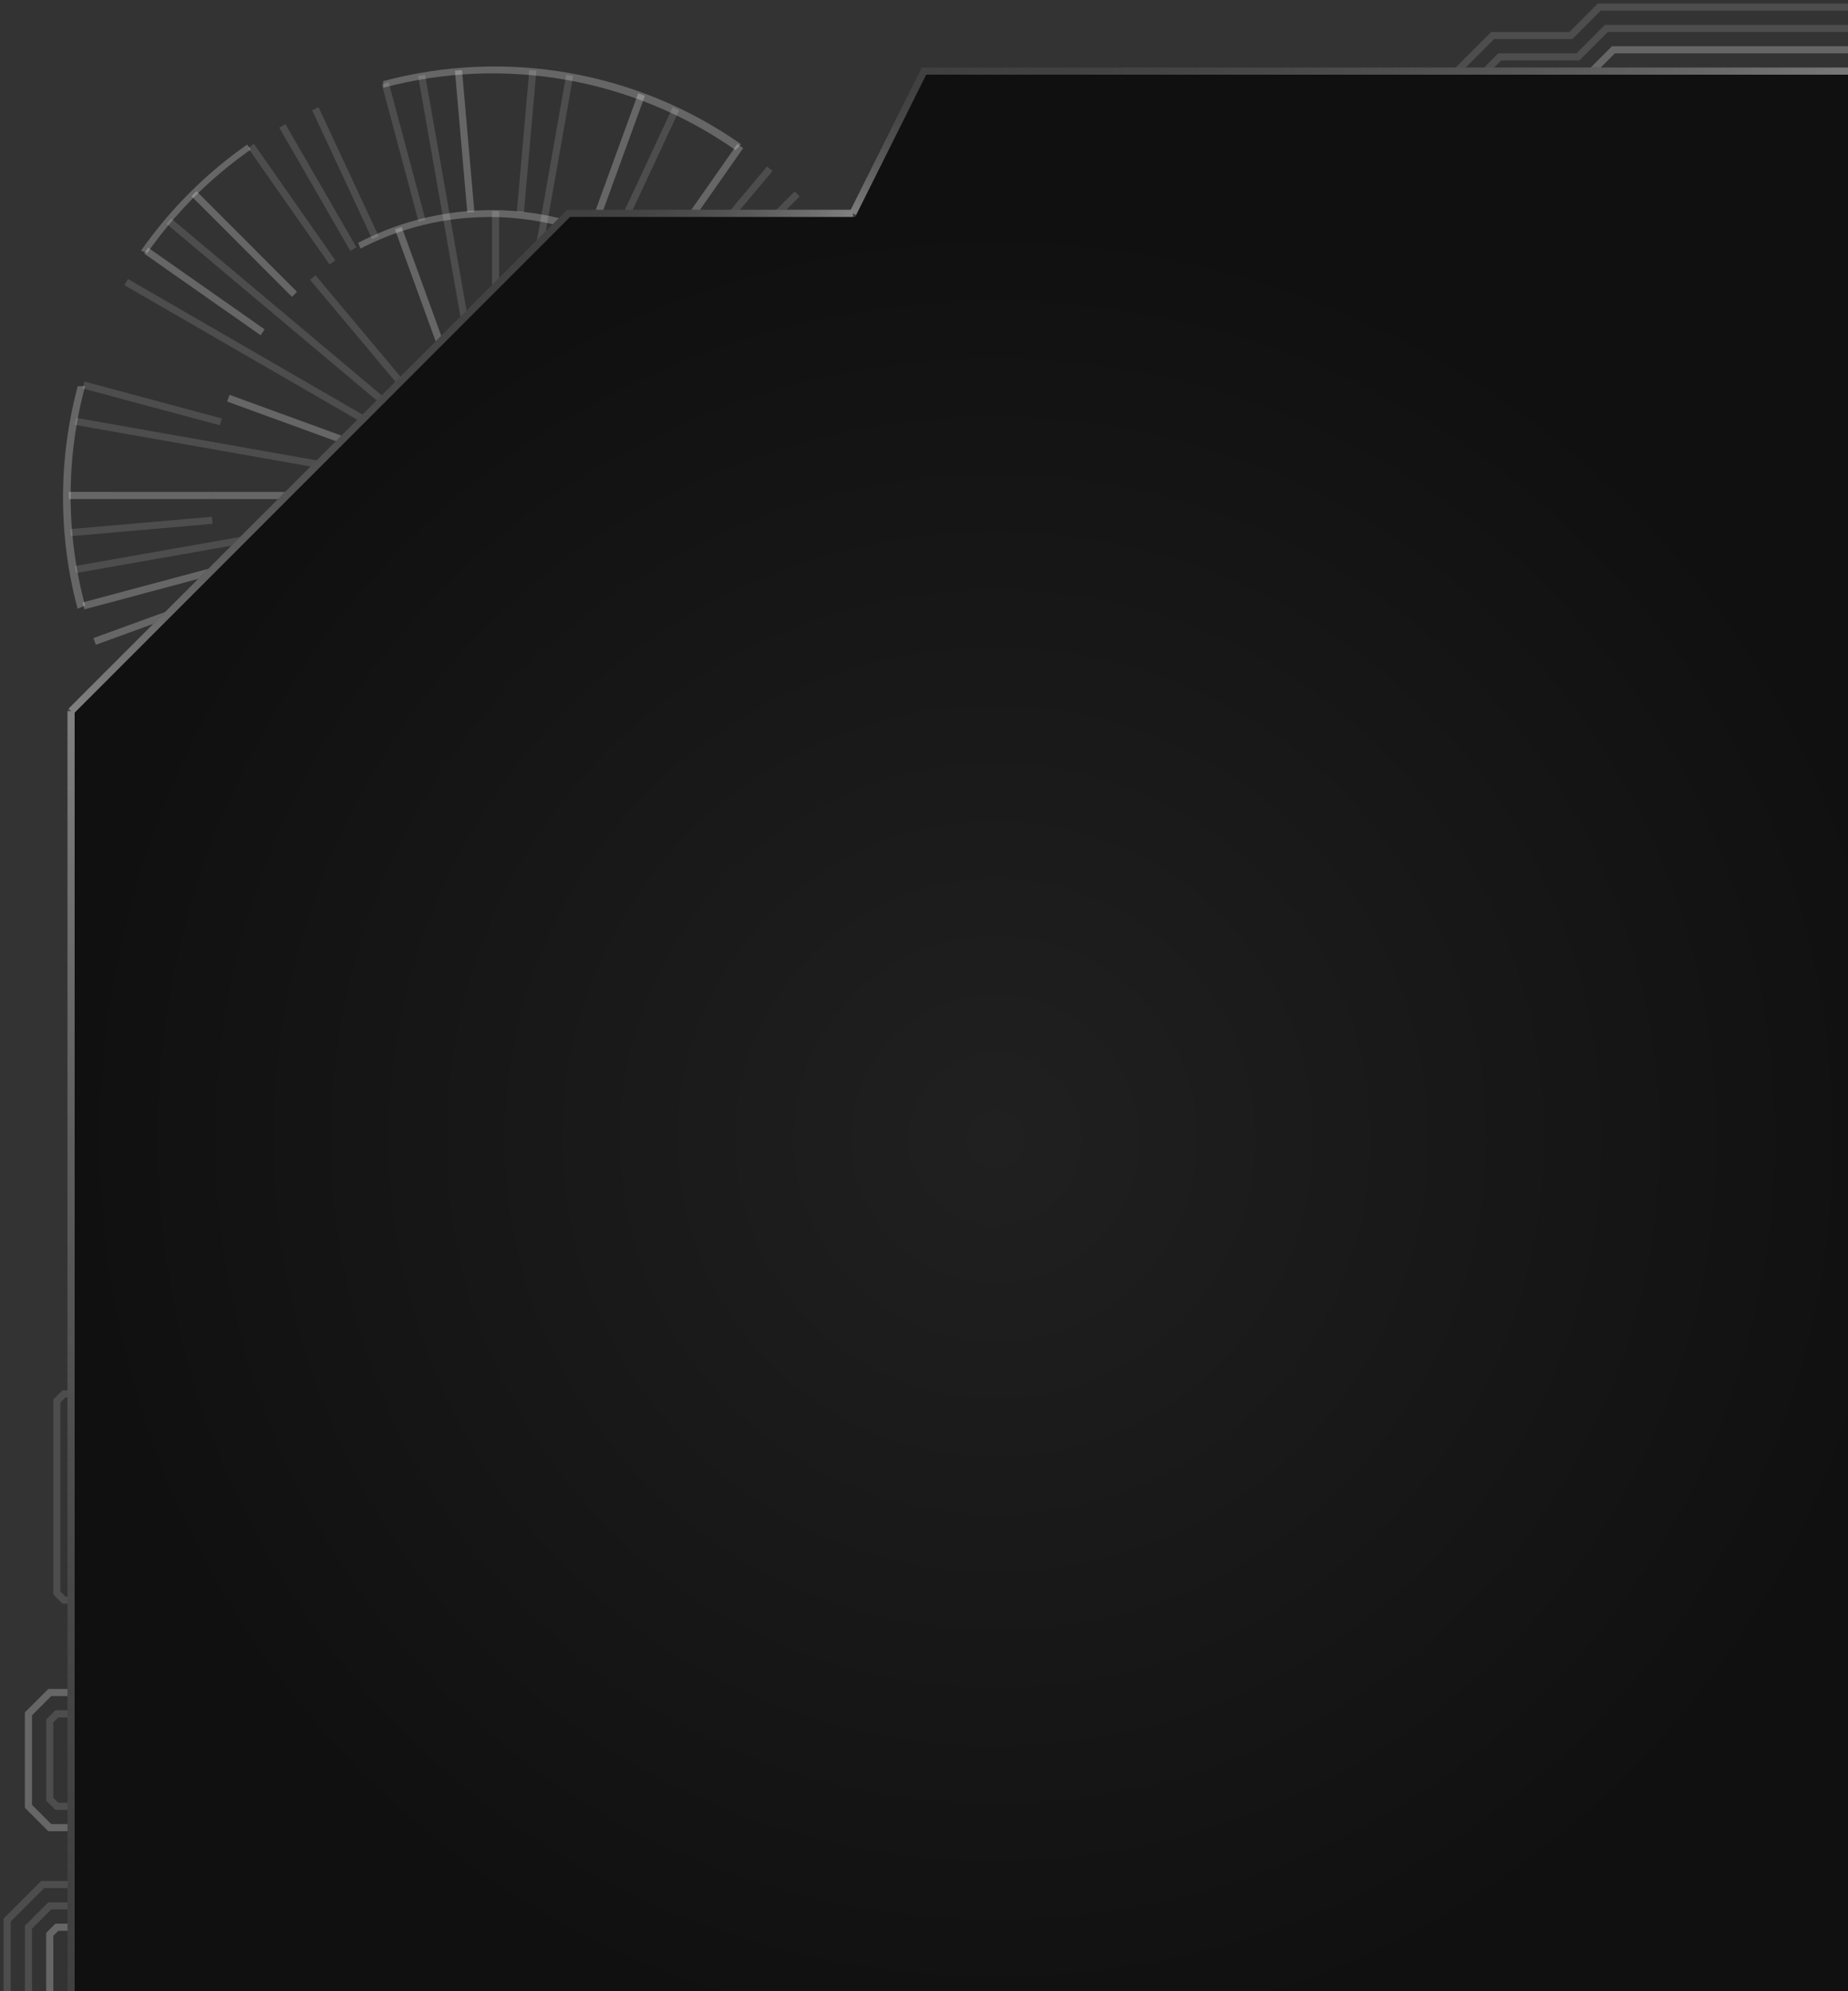 <?xml version="1.0" encoding="UTF-8" standalone="no"?>
<!-- Created with Inkscape (http://www.inkscape.org/) -->

<svg
   xmlns:dc="http://purl.org/dc/elements/1.1/"
   xmlns:cc="http://creativecommons.org/ns#"
   xmlns:rdf="http://www.w3.org/1999/02/22-rdf-syntax-ns#"
   xmlns:svg="http://www.w3.org/2000/svg"
   xmlns="http://www.w3.org/2000/svg"
   xmlns:xlink="http://www.w3.org/1999/xlink"
   xmlns:sodipodi="http://sodipodi.sourceforge.net/DTD/sodipodi-0.dtd"
   xmlns:inkscape="http://www.inkscape.org/namespaces/inkscape"
   width="260"
   height="280"
   id="svg2"
   version="1.1"
   inkscape:version="0.48.3.1 r9886"
   sodipodi:docname="orbits2.svg"
   inkscape:export-filename="/home/michael/code/endless-sky/assets/ui elements/orbits.png"
   inkscape:export-xdpi="90"
   inkscape:export-ydpi="90">
  <rect width="100%" height="100%" fill="#333333" stroke="none"/>
  <defs
     id="defs4">
    <linearGradient
       id="linearGradient3773">
      <stop
         style="stop-color:#202020;stop-opacity:1;"
         offset="0"
         id="stop3775" />
      <stop
         style="stop-color:#101010;stop-opacity:1;"
         offset="1"
         id="stop3777" />
    </linearGradient>
    <radialGradient
       inkscape:collect="always"
       xlink:href="#linearGradient3773"
       id="radialGradient3789"
       cx="140"
       cy="931.255"
       fx="140"
       fy="931.255"
       r="125.5"
       gradientTransform="matrix(1.036,1.3528938e-7,-1.3528939e-7,1.036,-5.02,-32.285)"
       gradientUnits="userSpaceOnUse" />
    <linearGradient
       inkscape:collect="always"
       xlink:href="#linearGradient3934"
       id="linearGradient8276"
       gradientUnits="userSpaceOnUse"
       gradientTransform="matrix(0,-1,1.625,0,-673,1332.362)"
       x1="679.5"
       y1="408"
       x2="680"
       y2="448" />
    <linearGradient
       id="linearGradient3934">
      <stop
         style="stop-color:#808080;stop-opacity:1;"
         offset="0"
         id="stop3936" />
      <stop
         style="stop-color:#404040;stop-opacity:0;"
         offset="1"
         id="stop3938" />
    </linearGradient>
    <linearGradient
       y2="448"
       x2="680"
       y1="408"
       x1="679.5"
       gradientTransform="matrix(0,-1,-3.5,0,1698,1462.362)"
       gradientUnits="userSpaceOnUse"
       id="linearGradient3276"
       xlink:href="#linearGradient3934"
       inkscape:collect="always" />
    <linearGradient
       inkscape:collect="always"
       xlink:href="#linearGradient3934"
       id="linearGradient3861"
       gradientUnits="userSpaceOnUse"
       gradientTransform="matrix(0,-1,-1,0,528,1482.362)"
       x1="679.5"
       y1="408"
       x2="680"
       y2="448" />
    <linearGradient
       inkscape:collect="always"
       xlink:href="#linearGradient3934"
       id="linearGradient3865"
       gradientUnits="userSpaceOnUse"
       gradientTransform="matrix(0,-1,-1,0,528,1482.362)"
       x1="679.5"
       y1="408"
       x2="700"
       y2="398" />
    <linearGradient
       inkscape:collect="always"
       xlink:href="#linearGradient3934"
       id="linearGradient3869"
       gradientUnits="userSpaceOnUse"
       gradientTransform="matrix(0,-1,-1,0,418,1552.362)"
       x1="679.5"
       y1="408"
       x2="750"
       y2="338" />
    <linearGradient
       inkscape:collect="always"
       xlink:href="#linearGradient3934"
       id="linearGradient3873"
       gradientUnits="userSpaceOnUse"
       gradientTransform="matrix(0,-1,-1,0,418,1552.362)"
       x1="679.5"
       y1="408"
       x2="490"
       y2="408" />
  </defs>
  <sodipodi:namedview
     id="base"
     pagecolor="#000000"
     bordercolor="#666666"
     borderopacity="1.0"
     inkscape:pageopacity="0"
     inkscape:pageshadow="2"
     inkscape:zoom="1.4142136"
     inkscape:cx="52.21033"
     inkscape:cy="236.56909"
     inkscape:document-units="px"
     inkscape:current-layer="layer1"
     showgrid="false"
     inkscape:window-width="1855"
     inkscape:window-height="1056"
     inkscape:window-x="65"
     inkscape:window-y="24"
     inkscape:window-maximized="1">
    <inkscape:grid
       type="xygrid"
       id="grid2985"
       empspacing="5"
       visible="true"
       enabled="true"
       snapvisiblegridlinesonly="true" />
  </sodipodi:namedview>
  <g
     inkscape:label="Layer 1"
     inkscape:groupmode="layer"
     id="layer1"
     transform="translate(0,-772.362)">
    <g
       id="g4146"
       transform="matrix(0.985,0.174,-0.174,0.985,149.452,-6.086)">
      <path
         inkscape:connector-curvature="0"
         id="path6488"
         d="M 40.716,820.578 26.574,806.436"
         style="fill:none;stroke:#ffffff;stroke-width:1;stroke-miterlimit:4;stroke-opacity:0.125;stroke-dasharray:none;stroke-dashoffset:0" />
      <path
         sodipodi:type="arc"
         style="fill:none;stroke:#ffffff;stroke-width:0.866;stroke-miterlimit:4;stroke-opacity:0.251;stroke-dasharray:none;stroke-dashoffset:0"
         id="path6490"
         sodipodi:cx="250"
         sodipodi:cy="1223"
         sodipodi:rx="60"
         sodipodi:ry="45"
         d="m 229.479,1265.286 c -9.897,-2.702 -18.671,-7.31 -25.441,-13.361"
         transform="matrix(0.707,0.707,-0.943,0.943,1045.279,-480.97)"
         sodipodi:start="1.9198622"
         sodipodi:end="2.443461"
         sodipodi:open="true" />
      <path
         inkscape:connector-curvature="0"
         id="path6492"
         d="M 69,848.862 38.358,823.151"
         style="fill:none;stroke:#ffffff;stroke-width:1;stroke-miterlimit:4;stroke-opacity:0.125;stroke-dasharray:none;stroke-dashoffset:0" />
      <path
         inkscape:connector-curvature="0"
         id="path6496"
         d="M 36.234,825.919 19.851,814.448"
         style="fill:none;stroke:#ffffff;stroke-width:1;stroke-miterlimit:4;stroke-opacity:0.251;stroke-dasharray:none;stroke-dashoffset:0" />
      <path
         inkscape:connector-curvature="0"
         id="path6498"
         d="M 69,848.862 34.359,828.862"
         style="fill:none;stroke:#ffffff;stroke-width:1;stroke-miterlimit:4;stroke-opacity:0.125;stroke-dasharray:none;stroke-dashoffset:0" />
      <path
         style="fill:none;stroke:#ffffff;stroke-width:1;stroke-miterlimit:4;stroke-opacity:0.125;stroke-dasharray:none;stroke-dashoffset:0"
         d="M 34.359,828.862 17.039,818.862"
         id="path6500"
         inkscape:connector-curvature="0" />
      <path
         inkscape:connector-curvature="0"
         id="path6502"
         d="M 32.748,831.957 14.622,823.505"
         style="fill:none;stroke:#ffffff;stroke-width:1;stroke-miterlimit:4;stroke-opacity:0.251;stroke-dasharray:none;stroke-dashoffset:0" />
      <path
         inkscape:connector-curvature="0"
         id="path6504"
         d="M 69,848.862 31.413,835.181"
         style="fill:none;stroke:#ffffff;stroke-width:1;stroke-miterlimit:4;stroke-opacity:0.125;stroke-dasharray:none;stroke-dashoffset:0" />
      <path
         style="fill:none;stroke:#ffffff;stroke-width:1;stroke-miterlimit:4;stroke-opacity:0.125;stroke-dasharray:none;stroke-dashoffset:0"
         d="M 31.413,835.181 12.619,828.341"
         id="path6506"
         inkscape:connector-curvature="0" />
      <path
         inkscape:connector-curvature="0"
         id="path6510"
         d="m 69,848.862 -39.392,-6.946"
         style="fill:none;stroke:#ffffff;stroke-width:1;stroke-miterlimit:4;stroke-opacity:0.251;stroke-dasharray:none;stroke-dashoffset:0" />
      <path
         inkscape:connector-curvature="0"
         id="path6514"
         d="M 29.152,845.376 9.228,843.633"
         style="fill:none;stroke:#ffffff;stroke-width:1;stroke-miterlimit:4;stroke-opacity:0.125;stroke-dasharray:none;stroke-dashoffset:0" />
      <path
         inkscape:connector-curvature="0"
         id="path6516"
         d="m 69,848.862 -40,-10e-6"
         style="fill:none;stroke:#ffffff;stroke-width:1;stroke-miterlimit:4;stroke-opacity:0.125;stroke-dasharray:none;stroke-dashoffset:0" />
      <path
         style="fill:none;stroke:#ffffff;stroke-width:1;stroke-miterlimit:4;stroke-opacity:0.125;stroke-dasharray:none;stroke-dashoffset:0"
         d="m 29,848.862 -20,7e-5"
         id="path6518"
         inkscape:connector-curvature="0" />
      <path
         inkscape:connector-curvature="0"
         id="path6522"
         d="m 69,848.862 -39.392,6.946"
         style="fill:none;stroke:#ffffff;stroke-width:1;stroke-miterlimit:4;stroke-opacity:0.251;stroke-dasharray:none;stroke-dashoffset:0" />
      <path
         style="fill:none;stroke:#ffffff;stroke-width:1;stroke-miterlimit:4;stroke-opacity:0.251;stroke-dasharray:none;stroke-dashoffset:0"
         d="M 29.608,855.808 9.912,859.281"
         id="path6524"
         inkscape:connector-curvature="0" />
      <path
         inkscape:connector-curvature="0"
         id="path6526"
         d="m 30.363,859.215 -19.319,5.177"
         style="fill:none;stroke:#ffffff;stroke-width:1;stroke-miterlimit:4;stroke-opacity:0.125;stroke-dasharray:none;stroke-dashoffset:0" />
      <path
         inkscape:connector-curvature="0"
         id="path6528"
         d="M 69,848.862 31.412,862.543"
         style="fill:none;stroke:#ffffff;stroke-width:1;stroke-miterlimit:4;stroke-opacity:0.125;stroke-dasharray:none;stroke-dashoffset:0" />
      <path
         style="fill:none;stroke:#ffffff;stroke-width:1;stroke-miterlimit:4;stroke-opacity:0.125;stroke-dasharray:none;stroke-dashoffset:0"
         d="m 31.412,862.543 -18.794,6.841"
         id="path6530"
         inkscape:connector-curvature="0" />
      <path
         inkscape:connector-curvature="0"
         id="path6532"
         d="m 32.748,865.767 -18.126,8.453"
         style="fill:none;stroke:#ffffff;stroke-width:1;stroke-miterlimit:4;stroke-opacity:0.251;stroke-dasharray:none;stroke-dashoffset:0" />
      <path
         inkscape:connector-curvature="0"
         id="path6534"
         d="M 69,848.862 34.359,868.862"
         style="fill:none;stroke:#ffffff;stroke-width:1;stroke-miterlimit:4;stroke-opacity:0.125;stroke-dasharray:none;stroke-dashoffset:0" />
      <path
         style="fill:none;stroke:#ffffff;stroke-width:1;stroke-miterlimit:4;stroke-opacity:0.251;stroke-dasharray:none;stroke-dashoffset:0"
         d="M 34.359,868.862 17.039,878.862"
         id="path6536"
         inkscape:connector-curvature="0" />
      <path
         inkscape:connector-curvature="0"
         id="path6538"
         d="M 36.234,871.805 19.851,883.277"
         style="fill:none;stroke:#ffffff;stroke-width:1;stroke-miterlimit:4;stroke-opacity:0.125;stroke-dasharray:none;stroke-dashoffset:0" />
      <path
         inkscape:connector-curvature="0"
         id="path6542"
         d="M 43.289,818.22 30.433,802.9"
         style="fill:none;stroke:#ffffff;stroke-width:1;stroke-miterlimit:4;stroke-opacity:0.125;stroke-dasharray:none;stroke-dashoffset:0" />
      <path
         style="fill:none;stroke:#ffffff;stroke-width:1;stroke-miterlimit:4;stroke-opacity:0.125;stroke-dasharray:none;stroke-dashoffset:0"
         d="m 46.057,816.096 -11.472,-16.383"
         id="path6544"
         inkscape:connector-curvature="0" />
      <path
         style="fill:none;stroke:#ffffff;stroke-width:1;stroke-miterlimit:4;stroke-opacity:0.251;stroke-dasharray:none;stroke-dashoffset:0"
         d="M 69,848.862 49,814.221"
         id="path6546"
         inkscape:connector-curvature="0" />
      <path
         style="fill:none;stroke:#ffffff;stroke-width:1;stroke-miterlimit:4;stroke-opacity:0.125;stroke-dasharray:none;stroke-dashoffset:0"
         d="M 52.095,812.61 43.643,794.484"
         id="path6550"
         inkscape:connector-curvature="0" />
      <path
         style="fill:none;stroke:#ffffff;stroke-width:1;stroke-miterlimit:4;stroke-opacity:0.125;stroke-dasharray:none;stroke-dashoffset:0"
         d="M 69,848.862 55.319,811.275"
         id="path6552"
         inkscape:connector-curvature="0" />
      <path
         inkscape:connector-curvature="0"
         id="path6554"
         d="m 55.319,811.275 -6.84,-18.794"
         style="fill:none;stroke:#ffffff;stroke-width:1;stroke-miterlimit:4;stroke-opacity:0.125;stroke-dasharray:none;stroke-dashoffset:0" />
      <path
         style="fill:none;stroke:#ffffff;stroke-width:1;stroke-miterlimit:4;stroke-opacity:0.251;stroke-dasharray:none;stroke-dashoffset:0"
         d="M 58.647,810.225 53.471,790.907"
         id="path6556"
         inkscape:connector-curvature="0" />
      <path
         style="fill:none;stroke:#ffffff;stroke-width:1;stroke-miterlimit:4;stroke-opacity:0.125;stroke-dasharray:none;stroke-dashoffset:0"
         d="m 69,848.862 -6.946,-39.392"
         id="path6558"
         inkscape:connector-curvature="0" />
      <path
         style="fill:none;stroke:#ffffff;stroke-width:1;stroke-miterlimit:4;stroke-opacity:0.125;stroke-dasharray:none;stroke-dashoffset:0"
         d="m 65.514,809.014 -1.743,-19.924"
         id="path6562"
         inkscape:connector-curvature="0" />
      <path
         style="fill:none;stroke:#ffffff;stroke-width:1;stroke-miterlimit:4;stroke-opacity:0.125;stroke-dasharray:none;stroke-dashoffset:0"
         d="m 69,848.862 -2e-5,-40"
         id="path6564"
         inkscape:connector-curvature="0" />
      <path
         inkscape:connector-curvature="0"
         id="path6566"
         d="m 69,808.862 7e-5,-20"
         style="fill:none;stroke:#ffffff;stroke-width:1;stroke-miterlimit:4;stroke-opacity:0.125;stroke-dasharray:none;stroke-dashoffset:0" />
      <path
         style="fill:none;stroke:#ffffff;stroke-width:1;stroke-miterlimit:4;stroke-opacity:0.251;stroke-dasharray:none;stroke-dashoffset:0"
         d="m 69,848.862 6.946,-39.392"
         id="path6570"
         inkscape:connector-curvature="0" />
      <path
         inkscape:connector-curvature="0"
         id="path6572"
         d="m 75.946,809.47 3.473,-19.696"
         style="fill:none;stroke:#ffffff;stroke-width:1;stroke-miterlimit:4;stroke-opacity:0.251;stroke-dasharray:none;stroke-dashoffset:0" />
      <path
         style="fill:none;stroke:#ffffff;stroke-width:1;stroke-miterlimit:4;stroke-opacity:0.125;stroke-dasharray:none;stroke-dashoffset:0"
         d="m 79.353,810.225 5.177,-19.319"
         id="path6574"
         inkscape:connector-curvature="0" />
      <path
         style="fill:none;stroke:#ffffff;stroke-width:1;stroke-miterlimit:4;stroke-opacity:0.125;stroke-dasharray:none;stroke-dashoffset:0"
         d="M 69,848.862 82.681,811.274"
         id="path6576"
         inkscape:connector-curvature="0" />
      <path
         style="fill:none;stroke:#ffffff;stroke-width:1;stroke-miterlimit:4;stroke-opacity:0.251;stroke-dasharray:none;stroke-dashoffset:0"
         d="M 85.905,812.61 94.357,794.484"
         id="path6580"
         inkscape:connector-curvature="0" />
      <path
         style="fill:none;stroke:#ffffff;stroke-width:1;stroke-miterlimit:4;stroke-opacity:0.125;stroke-dasharray:none;stroke-dashoffset:0"
         d="M 69,848.862 89,814.221"
         id="path6582"
         inkscape:connector-curvature="0" />
      <path
         inkscape:connector-curvature="0"
         id="path6584"
         d="M 89,814.221 99,796.901"
         style="fill:none;stroke:#ffffff;stroke-width:1;stroke-miterlimit:4;stroke-opacity:0.125;stroke-dasharray:none;stroke-dashoffset:0" />
      <path
         style="fill:none;stroke:#ffffff;stroke-width:1;stroke-miterlimit:4;stroke-opacity:0.125;stroke-dasharray:none;stroke-dashoffset:0"
         d="M 91.943,816.096 103.415,799.713"
         id="path6586"
         inkscape:connector-curvature="0" />
      <path
         transform="matrix(0.471,0.471,-0.629,0.629,719.853,-37.693)"
         d="m 190.517,1217.108 c 3.428,-19.465 23.286,-35.016 49.067,-38.425"
         sodipodi:ry="45"
         sodipodi:rx="60"
         sodipodi:cy="1223"
         sodipodi:cx="250"
         id="path6588"
         style="fill:none;stroke:#ffffff;stroke-width:1.299;stroke-miterlimit:4;stroke-opacity:0.251;stroke-dasharray:none;stroke-dashoffset:0"
         sodipodi:type="arc"
         sodipodi:start="3.2729029"
         sodipodi:end="4.5378929"
         sodipodi:open="true" />
      <path
         sodipodi:end="3.1415927"
         sodipodi:start="2.7925268"
         transform="matrix(0.707,0.707,-0.943,0.943,1045.279,-480.97)"
         d="M 193.618,1238.391 C 191.225,1233.458 190,1228.249 190,1223"
         sodipodi:ry="45"
         sodipodi:rx="60"
         sodipodi:cy="1223"
         sodipodi:cx="250"
         id="path3837"
         style="fill:none;stroke:#ffffff;stroke-width:0.866;stroke-miterlimit:4;stroke-opacity:0.251;stroke-dasharray:none;stroke-dashoffset:0"
         sodipodi:type="arc"
         sodipodi:open="true" />
      <path
         sodipodi:open="true"
         sodipodi:end="4.3633231"
         sodipodi:start="3.4906585"
         transform="matrix(0.707,0.707,-0.943,0.943,1045.279,-480.97)"
         d="m 193.618,1207.609 c 6.066,-12.499 19.194,-22.346 35.86,-26.895"
         sodipodi:ry="45"
         sodipodi:rx="60"
         sodipodi:cy="1223"
         sodipodi:cx="250"
         id="path3839"
         style="fill:none;stroke:#ffffff;stroke-width:0.866;stroke-miterlimit:4;stroke-opacity:0.251;stroke-dasharray:none;stroke-dashoffset:0"
         sodipodi:type="arc" />
    </g>
    <g
       id="g3918">
      <path
         transform="translate(0,772.362)"
         inkscape:connector-curvature="0"
         id="path3904"
         d="m 1,280 0,-10 5,-5 4,0"
         style="fill:none;stroke:#ffffff;stroke-width:1;stroke-linecap:butt;stroke-miterlimit:4;stroke-opacity:0.125;stroke-dasharray:none;stroke-dashoffset:0" />
      <path
         transform="translate(0,772.362)"
         inkscape:connector-curvature="0"
         id="path3906"
         d="m 4,280 0,-9 3,-3 3,0"
         style="fill:none;stroke:#ffffff;stroke-width:1;stroke-linecap:butt;stroke-miterlimit:4;stroke-opacity:0.125;stroke-dasharray:none;stroke-dashoffset:0" />
      <path
         transform="translate(0,772.362)"
         inkscape:connector-curvature="0"
         id="path3908"
         d="m 7,280 0,-8 1,-1 2,0"
         style="fill:none;stroke:#ffffff;stroke-width:1;stroke-linecap:butt;stroke-miterlimit:4;stroke-opacity:0.251;stroke-dasharray:none;stroke-dashoffset:0" />
      <path
         transform="translate(0,772.362)"
         inkscape:connector-curvature="0"
         id="path3912"
         d="m 10,257 -3,0 -3,-3 0,-13 3,-3 3,0"
         style="fill:none;stroke:#ffffff;stroke-width:1;stroke-linecap:butt;stroke-miterlimit:4;stroke-opacity:0.251;stroke-dasharray:none;stroke-dashoffset:0" />
      <path
         transform="translate(0,772.362)"
         inkscape:connector-curvature="0"
         id="path3914"
         d="m 10,254 -2,0 -1,-1 0,-11 1,-1 2,0"
         style="fill:none;stroke:#ffffff;stroke-width:1;stroke-linecap:butt;stroke-miterlimit:4;stroke-opacity:0.125;stroke-dasharray:none;stroke-dashoffset:0" />
      <path
         transform="translate(0,772.362)"
         inkscape:connector-curvature="0"
         id="path3916"
         d="m 10,225 -1,0 -1,-1 0,-27 1,-1 1,0"
         style="fill:none;stroke:#ffffff;stroke-width:1;stroke-linecap:butt;stroke-miterlimit:4;stroke-opacity:0.125;stroke-dasharray:none;stroke-dashoffset:0" />
    </g>
    <g
       id="g3883">
      <path
         transform="translate(0,772.362)"
         inkscape:connector-curvature="0"
         id="path3875"
         d="m 260,1 -35,0 -4,4 -11,0 -5,5"
         style="fill:none;fill-opacity:1;stroke:#ffffff;stroke-width:1;stroke-linecap:butt;stroke-miterlimit:4;stroke-opacity:0.125;stroke-dasharray:none;stroke-dashoffset:0" />
      <path
         transform="translate(0,772.362)"
         inkscape:connector-curvature="0"
         id="path3877"
         d="m 260,4 -34,0 -4,4 -11,0 -2,2"
         style="fill:none;stroke:#ffffff;stroke-width:1;stroke-linecap:butt;stroke-miterlimit:4;stroke-opacity:0.125;stroke-dasharray:none;stroke-dashoffset:0" />
      <path
         transform="translate(0,772.362)"
         inkscape:connector-curvature="0"
         id="path3879"
         d="m 260,7 -33,0 -3,3"
         style="fill:none;stroke:#ffffff;stroke-width:1;stroke-linecap:butt;stroke-miterlimit:4;stroke-opacity:0.251;stroke-dasharray:none;stroke-dashoffset:0" />
    </g>
    <path
       style="fill:url(#radialGradient3789);fill-opacity:1;stroke:#404040;stroke-width:1;stroke-linecap:butt;stroke-miterlimit:4;stroke-opacity:1;stroke-dasharray:none;stroke-dashoffset:0"
       d="m 10,1062.362 0,-190 70,-70 40,0 10,-20 140,0 0,280 z"
       id="path3781"
       inkscape:connector-curvature="0"
       sodipodi:nodetypes="cccccccc" />
    <path
       sodipodi:nodetypes="cc"
       style="fill:none;stroke:url(#linearGradient3276);stroke-width:1;stroke-miterlimit:4;stroke-opacity:1;stroke-dasharray:none;stroke-dashoffset:0"
       d="m 130,782.362 140,0"
       id="path8274"
       inkscape:connector-curvature="0" />
    <path
       inkscape:connector-curvature="0"
       id="path3859"
       d="m 80,802.362 40,0"
       style="fill:none;stroke:url(#linearGradient3861);stroke-width:1;stroke-miterlimit:4;stroke-opacity:1;stroke-dasharray:none;stroke-dashoffset:0"
       sodipodi:nodetypes="cc" />
    <path
       sodipodi:nodetypes="cc"
       style="fill:none;stroke:url(#linearGradient3865);stroke-width:1;stroke-miterlimit:4;stroke-opacity:1;stroke-dasharray:none;stroke-dashoffset:0"
       d="m 130,782.362 -10,20"
       id="path3863"
       inkscape:connector-curvature="0" />
    <path
       inkscape:connector-curvature="0"
       id="path3867"
       d="m 80,802.362 -70,70"
       style="fill:none;stroke:url(#linearGradient3869);stroke-width:1;stroke-miterlimit:4;stroke-opacity:1;stroke-dasharray:none;stroke-dashoffset:0"
       sodipodi:nodetypes="cc" />
    <path
       sodipodi:nodetypes="cc"
       style="fill:none;stroke:url(#linearGradient3873);stroke-width:1;stroke-miterlimit:4;stroke-opacity:1;stroke-dasharray:none;stroke-dashoffset:0"
       d="M 10,1062.362 10,872.362"
       id="path3871"
       inkscape:connector-curvature="0" />
  </g>
</svg>
